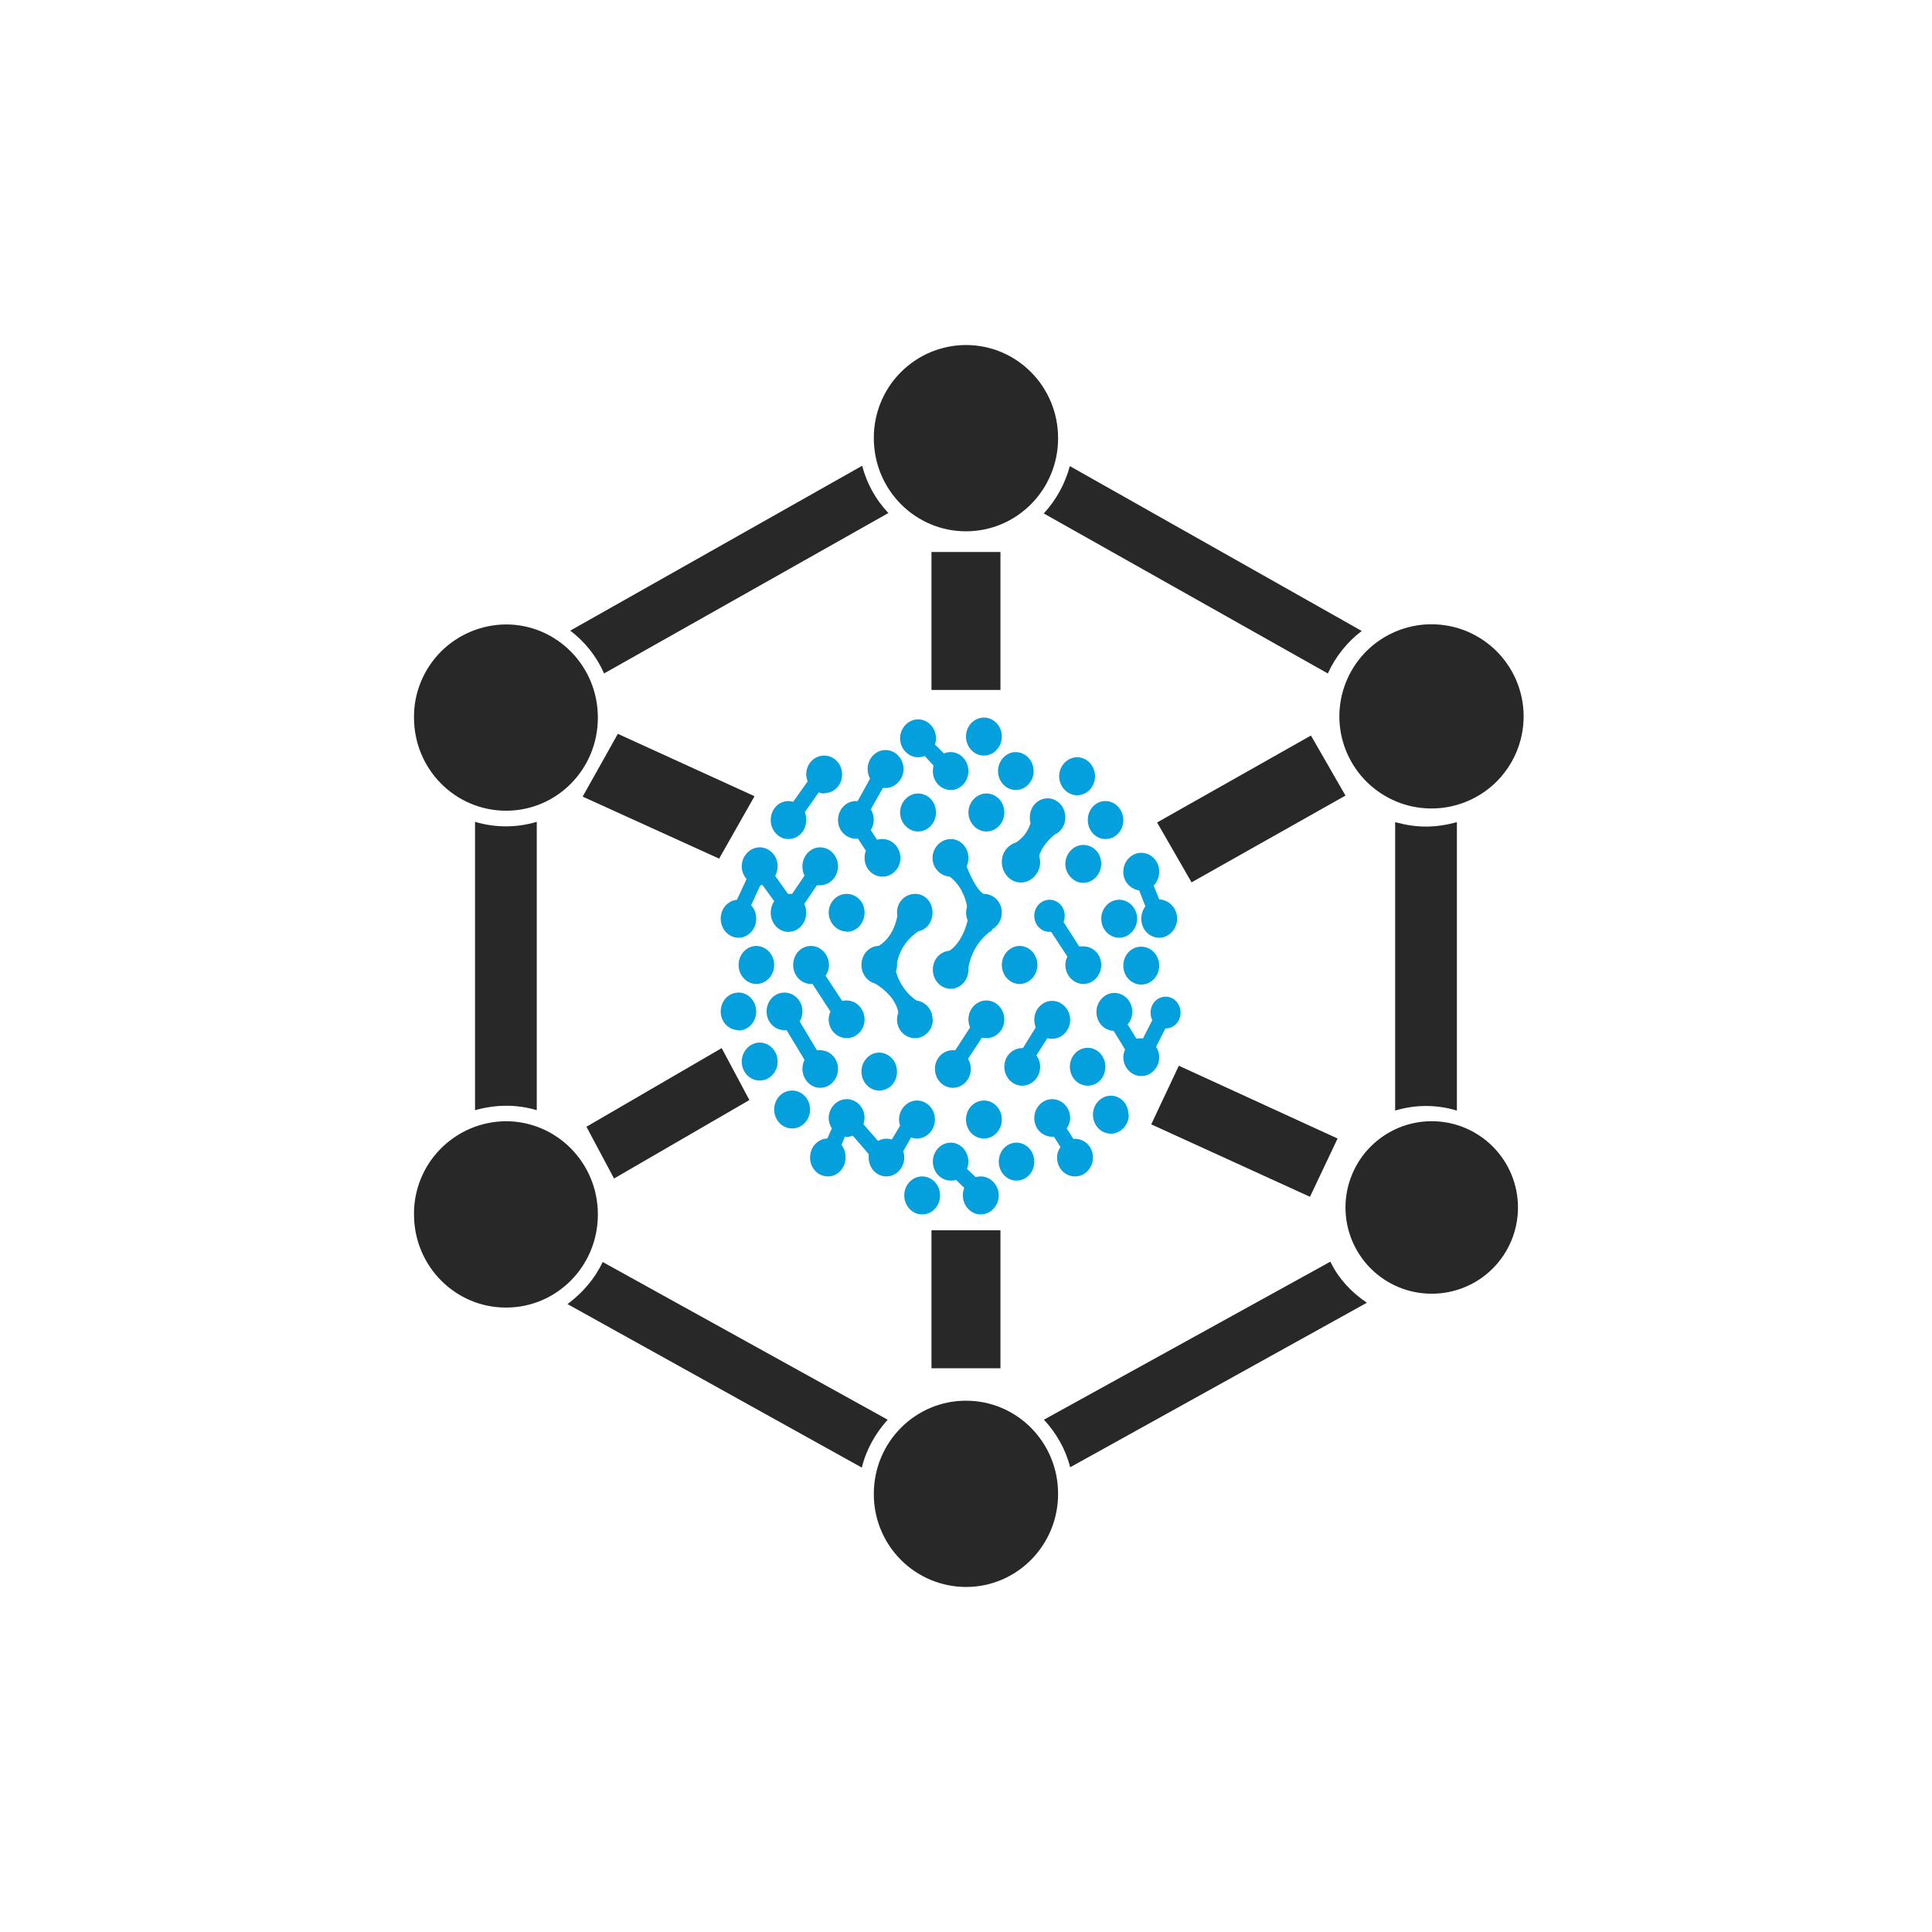 <svg width="24" height="24" viewBox="0 0 24 24" fill="none" xmlns="http://www.w3.org/2000/svg">
<path d="M8.935 10.667L7.238 9.896L7.675 9.116L9.373 9.891L8.935 10.663V10.667Z" fill="#282828"/>
<path d="M12.223 9.386C12.347 9.386 12.445 9.278 12.445 9.15C12.445 9.021 12.347 8.914 12.223 8.914C12.098 8.914 12 9.021 12 9.15C12 9.278 12.098 9.386 12.223 9.386ZM11.614 9.248C11.622 9.224 11.627 9.198 11.627 9.171C11.627 9.043 11.528 8.936 11.404 8.936C11.284 8.936 11.181 9.043 11.181 9.171C11.181 9.3 11.284 9.407 11.404 9.407C11.432 9.407 11.46 9.401 11.486 9.39L11.597 9.51C11.591 9.532 11.588 9.555 11.588 9.579C11.588 9.707 11.687 9.814 11.811 9.814C11.931 9.814 12.03 9.707 12.03 9.579C12.03 9.45 11.931 9.343 11.811 9.343C11.782 9.342 11.752 9.348 11.726 9.36L11.614 9.248ZM11.224 9.553C11.224 9.681 11.121 9.789 11.001 9.789C10.99 9.789 10.978 9.789 10.967 9.789L10.817 10.054C10.841 10.093 10.854 10.137 10.854 10.183C10.854 10.228 10.841 10.273 10.817 10.311L10.894 10.431C10.916 10.425 10.939 10.422 10.963 10.423C11.083 10.423 11.185 10.526 11.185 10.659C11.185 10.787 11.083 10.89 10.963 10.89C10.838 10.89 10.74 10.787 10.74 10.659C10.74 10.624 10.744 10.594 10.757 10.569L10.658 10.418C10.65 10.419 10.641 10.419 10.633 10.418C10.508 10.418 10.41 10.316 10.41 10.187C10.41 10.059 10.508 9.951 10.633 9.951C10.64 9.951 10.647 9.951 10.654 9.951L10.808 9.673C10.788 9.636 10.778 9.595 10.778 9.553C10.778 9.424 10.877 9.317 11.001 9.317C11.121 9.317 11.224 9.424 11.224 9.553ZM10.238 9.853C10.363 9.853 10.461 9.75 10.461 9.621C10.461 9.493 10.363 9.386 10.238 9.386C10.114 9.386 10.015 9.489 10.015 9.621C10.015 9.651 10.024 9.681 10.033 9.707L9.853 9.96C9.833 9.954 9.813 9.951 9.793 9.951C9.673 9.951 9.574 10.054 9.574 10.187C9.574 10.316 9.673 10.423 9.793 10.423C9.921 10.423 10.015 10.316 10.015 10.187C10.017 10.153 10.011 10.12 9.998 10.088L10.17 9.844C10.195 9.853 10.213 9.857 10.238 9.857V9.853ZM11.627 10.093C11.627 10.221 11.528 10.329 11.404 10.329C11.284 10.329 11.181 10.221 11.181 10.093C11.181 9.964 11.284 9.857 11.404 9.857C11.528 9.857 11.627 9.96 11.627 10.093ZM11.584 12.664C11.586 12.607 11.566 12.551 11.529 12.508C11.491 12.464 11.439 12.436 11.383 12.428C11.259 12.342 11.169 12.214 11.13 12.069C11.141 12.036 11.146 12.001 11.143 11.966C11.177 11.764 11.314 11.627 11.413 11.567C11.515 11.546 11.584 11.451 11.584 11.336C11.584 11.207 11.49 11.104 11.37 11.104C11.241 11.104 11.143 11.207 11.143 11.336L11.147 11.379C11.104 11.593 11.001 11.7 10.915 11.751C10.796 11.751 10.701 11.858 10.701 11.987C10.701 12.098 10.774 12.193 10.873 12.219C10.98 12.283 11.13 12.411 11.16 12.579C11.149 12.606 11.143 12.635 11.143 12.664C11.143 12.793 11.241 12.896 11.366 12.896C11.49 12.896 11.588 12.793 11.588 12.664H11.584ZM9.617 11.987C9.617 12.116 9.518 12.223 9.394 12.223C9.274 12.223 9.175 12.116 9.175 11.987C9.175 11.858 9.274 11.751 9.394 11.751C9.518 11.751 9.617 11.858 9.617 11.987ZM9.934 12.69C9.957 12.651 9.969 12.607 9.968 12.561C9.968 12.433 9.865 12.33 9.745 12.33C9.621 12.33 9.523 12.433 9.523 12.566C9.523 12.694 9.621 12.797 9.745 12.797H9.771L9.994 13.166C9.977 13.2 9.968 13.238 9.968 13.277C9.968 13.406 10.067 13.513 10.187 13.513C10.311 13.513 10.41 13.41 10.41 13.277C10.41 13.149 10.311 13.046 10.187 13.046C10.174 13.044 10.161 13.044 10.148 13.046L9.934 12.69ZM9.66 13.187C9.66 13.316 9.561 13.423 9.437 13.423C9.317 13.423 9.214 13.32 9.214 13.187C9.214 13.059 9.317 12.951 9.437 12.951C9.561 12.951 9.66 13.059 9.66 13.187ZM9.175 12.801C9.295 12.801 9.394 12.694 9.394 12.566C9.394 12.437 9.295 12.33 9.175 12.33C9.051 12.33 8.953 12.433 8.953 12.566C8.953 12.694 9.051 12.797 9.175 12.797V12.801ZM9.66 10.761C9.66 10.804 9.647 10.847 9.63 10.881L9.788 11.104H9.84L9.994 10.877C9.976 10.841 9.967 10.802 9.968 10.761C9.968 10.633 10.067 10.526 10.187 10.526C10.311 10.526 10.41 10.633 10.41 10.761C10.41 10.89 10.311 10.997 10.187 10.997H10.148L9.99 11.229C10.007 11.263 10.015 11.297 10.015 11.34C10.015 11.469 9.917 11.576 9.793 11.576C9.673 11.576 9.574 11.469 9.574 11.34C9.574 11.284 9.591 11.233 9.617 11.194L9.471 10.993L9.445 10.997L9.33 11.246C9.373 11.289 9.394 11.348 9.394 11.413C9.394 11.541 9.295 11.649 9.175 11.649C9.051 11.649 8.953 11.541 8.953 11.413C8.953 11.289 9.038 11.19 9.154 11.177L9.274 10.92C9.236 10.876 9.214 10.82 9.214 10.761C9.214 10.633 9.317 10.526 9.437 10.526C9.561 10.526 9.66 10.633 9.66 10.761ZM10.517 11.576C10.641 11.576 10.74 11.469 10.74 11.336C10.74 11.207 10.641 11.104 10.517 11.104C10.397 11.104 10.294 11.207 10.294 11.336C10.294 11.464 10.397 11.571 10.517 11.571V11.576ZM10.92 13.547C11.048 13.547 11.143 13.444 11.143 13.311C11.143 13.183 11.044 13.076 10.92 13.076C10.8 13.076 10.701 13.183 10.701 13.311C10.701 13.44 10.8 13.547 10.92 13.547ZM11.614 13.907C11.614 14.036 11.515 14.143 11.391 14.143C11.366 14.143 11.342 14.139 11.318 14.13L11.22 14.301C11.228 14.323 11.233 14.353 11.233 14.379C11.233 14.507 11.134 14.614 11.01 14.614C10.89 14.614 10.791 14.511 10.791 14.379V14.336L10.594 14.108C10.563 14.121 10.529 14.125 10.495 14.121L10.453 14.224C10.487 14.267 10.504 14.319 10.504 14.379C10.504 14.507 10.405 14.614 10.286 14.614C10.161 14.614 10.063 14.511 10.063 14.379C10.063 14.25 10.157 14.147 10.277 14.143L10.333 14.018C10.308 13.98 10.295 13.935 10.294 13.89C10.294 13.761 10.397 13.654 10.517 13.654C10.641 13.654 10.74 13.757 10.74 13.89L10.727 13.967L10.907 14.173C10.933 14.158 10.961 14.149 10.991 14.146C11.02 14.143 11.05 14.146 11.078 14.156L11.181 13.984C11.173 13.959 11.168 13.933 11.168 13.907C11.168 13.778 11.271 13.671 11.391 13.671C11.515 13.671 11.614 13.778 11.614 13.907ZM12.03 12.047C12.03 12.176 11.931 12.283 11.811 12.283C11.687 12.283 11.588 12.176 11.588 12.047C11.588 11.918 11.678 11.82 11.794 11.811C11.871 11.76 11.966 11.649 12.021 11.434C11.998 11.38 11.995 11.319 12.013 11.263C12 11.168 11.94 10.997 11.798 10.89C11.74 10.886 11.685 10.859 11.646 10.816C11.606 10.773 11.584 10.717 11.584 10.659C11.584 10.53 11.687 10.423 11.811 10.423C11.931 10.423 12.03 10.526 12.03 10.659C12.03 10.697 12.021 10.731 12.008 10.766C12.051 10.873 12.137 11.061 12.218 11.104C12.347 11.104 12.445 11.207 12.445 11.336C12.445 11.43 12.394 11.507 12.317 11.55L12.33 11.554C12.244 11.601 12.073 11.76 12.03 12.021V12.047ZM12.253 12.896C12.377 12.896 12.476 12.793 12.476 12.664C12.476 12.536 12.377 12.428 12.253 12.428C12.133 12.428 12.03 12.531 12.03 12.664C12.03 12.698 12.038 12.733 12.051 12.763L11.867 13.046H11.837C11.713 13.046 11.614 13.149 11.614 13.277C11.614 13.406 11.713 13.513 11.837 13.513C11.957 13.513 12.06 13.41 12.06 13.277C12.06 13.234 12.047 13.191 12.025 13.153L12.197 12.891L12.253 12.896ZM12.445 13.907C12.445 14.036 12.347 14.143 12.223 14.143C12.098 14.143 12 14.04 12 13.907C12 13.778 12.098 13.671 12.223 13.671C12.347 13.671 12.445 13.778 12.445 13.907ZM12.626 14.666C12.75 14.666 12.848 14.563 12.848 14.43C12.848 14.301 12.75 14.194 12.626 14.194C12.505 14.194 12.407 14.301 12.407 14.43C12.407 14.559 12.505 14.666 12.626 14.666ZM12.887 11.987C12.887 12.116 12.788 12.223 12.664 12.223C12.544 12.223 12.445 12.116 12.445 11.987C12.445 11.858 12.544 11.751 12.668 11.751C12.788 11.751 12.887 11.858 12.887 11.987ZM13.071 12.904C13.191 12.904 13.294 12.801 13.294 12.668C13.294 12.54 13.191 12.433 13.071 12.433C12.947 12.433 12.848 12.54 12.848 12.668C12.848 12.703 12.857 12.737 12.866 12.763L12.707 13.02H12.698C12.574 13.02 12.476 13.123 12.476 13.251C12.476 13.38 12.574 13.487 12.698 13.487C12.818 13.487 12.921 13.384 12.921 13.251C12.921 13.2 12.904 13.151 12.874 13.11L13.011 12.896C13.028 12.904 13.05 12.904 13.071 12.904ZM13.294 13.89C13.294 13.933 13.277 13.98 13.251 14.018L13.333 14.147C13.34 14.147 13.347 14.147 13.354 14.147C13.478 14.147 13.577 14.25 13.577 14.379C13.577 14.507 13.478 14.614 13.354 14.614C13.23 14.614 13.131 14.511 13.131 14.379C13.131 14.331 13.148 14.284 13.174 14.25L13.093 14.121H13.071C12.947 14.121 12.848 14.018 12.848 13.89C12.848 13.761 12.947 13.654 13.071 13.654C13.191 13.654 13.294 13.757 13.294 13.89ZM13.508 13.487C13.637 13.487 13.731 13.384 13.731 13.251C13.731 13.123 13.633 13.016 13.513 13.016C13.388 13.016 13.29 13.123 13.29 13.251C13.29 13.38 13.388 13.487 13.513 13.487H13.508ZM14.023 13.847C14.023 13.976 13.92 14.083 13.8 14.083C13.675 14.083 13.577 13.976 13.577 13.847C13.577 13.719 13.675 13.611 13.8 13.611C13.92 13.611 14.018 13.714 14.018 13.847H14.023ZM14.177 12.231C14.301 12.231 14.4 12.124 14.4 11.996C14.4 11.867 14.301 11.76 14.177 11.76C14.053 11.76 13.954 11.863 13.954 11.996C13.954 12.124 14.053 12.231 14.177 12.231ZM14.005 12.729C14.044 12.686 14.066 12.63 14.066 12.57C14.066 12.441 13.967 12.334 13.843 12.334C13.723 12.334 13.62 12.441 13.62 12.57C13.62 12.698 13.714 12.801 13.834 12.806L13.976 13.037C13.962 13.067 13.955 13.099 13.954 13.131C13.954 13.26 14.053 13.367 14.177 13.367C14.301 13.367 14.4 13.264 14.4 13.131C14.399 13.086 14.386 13.041 14.361 13.003L14.477 12.776C14.584 12.776 14.665 12.69 14.665 12.579C14.665 12.467 14.58 12.381 14.481 12.381C14.378 12.381 14.293 12.467 14.293 12.579C14.293 12.613 14.301 12.647 14.314 12.673L14.198 12.9C14.171 12.896 14.143 12.898 14.117 12.904L14.01 12.729H14.005ZM10.255 12.12C10.281 12.086 10.298 12.034 10.298 11.991C10.298 11.858 10.195 11.751 10.075 11.751C9.947 11.751 9.853 11.858 9.853 11.987C9.853 12.116 9.951 12.223 10.075 12.223H10.093L10.316 12.566C10.302 12.597 10.294 12.63 10.294 12.664C10.294 12.793 10.397 12.896 10.517 12.896C10.641 12.896 10.74 12.793 10.74 12.664C10.74 12.536 10.641 12.428 10.517 12.428C10.498 12.428 10.479 12.429 10.461 12.433L10.255 12.12ZM12.12 14.623L12.013 14.52C12.023 14.493 12.029 14.464 12.03 14.434C12.03 14.301 11.931 14.194 11.811 14.194C11.687 14.194 11.588 14.301 11.588 14.43C11.588 14.559 11.687 14.666 11.811 14.666C11.833 14.666 11.854 14.666 11.876 14.657L11.978 14.756C11.966 14.786 11.961 14.818 11.961 14.85C11.961 14.979 12.06 15.086 12.184 15.086C12.304 15.086 12.407 14.979 12.407 14.85C12.407 14.721 12.304 14.614 12.184 14.614C12.162 14.614 12.141 14.617 12.12 14.623ZM11.678 14.85C11.678 14.979 11.58 15.086 11.456 15.086C11.331 15.086 11.233 14.979 11.233 14.85C11.233 14.721 11.331 14.614 11.456 14.614C11.58 14.614 11.678 14.721 11.678 14.85ZM10.063 13.783C10.063 13.911 9.964 14.018 9.84 14.018C9.715 14.018 9.617 13.911 9.617 13.783C9.617 13.654 9.715 13.547 9.84 13.547C9.964 13.547 10.063 13.654 10.063 13.783ZM13.226 11.374C13.226 11.404 13.221 11.43 13.213 11.456L13.405 11.756H13.457C13.581 11.756 13.68 11.858 13.68 11.987C13.68 12.116 13.581 12.223 13.457 12.223C13.337 12.223 13.234 12.116 13.234 11.987C13.234 11.948 13.243 11.914 13.26 11.884L13.058 11.576H13.037C12.934 11.576 12.848 11.49 12.848 11.374C12.848 11.267 12.934 11.177 13.037 11.177C13.14 11.177 13.226 11.263 13.226 11.374ZM14.126 11.413C14.126 11.541 14.023 11.649 13.903 11.649C13.778 11.649 13.68 11.541 13.68 11.413C13.68 11.284 13.778 11.177 13.903 11.177C14.023 11.177 14.126 11.28 14.126 11.413ZM13.68 10.727C13.68 10.856 13.581 10.967 13.457 10.967C13.337 10.967 13.234 10.86 13.234 10.731C13.234 10.603 13.337 10.496 13.457 10.496C13.581 10.496 13.68 10.598 13.68 10.731V10.727ZM12.84 9.579C12.84 9.707 12.741 9.814 12.617 9.814C12.497 9.814 12.398 9.707 12.398 9.579C12.398 9.45 12.497 9.343 12.617 9.343C12.741 9.343 12.84 9.45 12.84 9.579ZM13.38 9.879C13.504 9.879 13.603 9.771 13.603 9.643C13.603 9.514 13.504 9.407 13.38 9.407C13.26 9.407 13.157 9.514 13.157 9.643C13.157 9.771 13.26 9.879 13.38 9.879ZM12.476 10.093C12.476 10.221 12.377 10.329 12.253 10.329C12.133 10.329 12.03 10.221 12.03 10.093C12.03 9.964 12.133 9.857 12.253 9.857C12.377 9.857 12.476 9.96 12.476 10.093ZM13.731 10.423C13.86 10.423 13.954 10.316 13.954 10.187C13.954 10.059 13.855 9.951 13.731 9.951C13.611 9.951 13.513 10.054 13.513 10.187C13.513 10.316 13.611 10.423 13.731 10.423ZM13.097 10.371C13.139 10.352 13.174 10.321 13.198 10.283C13.222 10.244 13.235 10.199 13.234 10.153C13.234 10.024 13.136 9.917 13.015 9.917C12.891 9.917 12.793 10.02 12.793 10.153C12.793 10.178 12.793 10.204 12.801 10.226C12.772 10.325 12.708 10.41 12.621 10.466C12.569 10.482 12.524 10.514 12.492 10.558C12.46 10.602 12.444 10.656 12.445 10.71C12.445 10.847 12.553 10.963 12.681 10.963C12.81 10.963 12.921 10.847 12.921 10.71C12.921 10.684 12.917 10.659 12.908 10.637C12.934 10.53 13.028 10.427 13.097 10.371ZM14.4 10.83C14.4 10.894 14.374 10.959 14.331 11.001L14.4 11.173C14.524 11.177 14.623 11.284 14.623 11.413C14.623 11.541 14.52 11.649 14.4 11.649C14.275 11.649 14.177 11.541 14.177 11.413C14.177 11.353 14.198 11.301 14.228 11.258L14.151 11.061C14.096 11.053 14.046 11.025 14.009 10.983C13.973 10.94 13.953 10.886 13.954 10.83C13.954 10.701 14.053 10.594 14.177 10.594C14.301 10.594 14.4 10.697 14.4 10.83Z" fill="#03A0DD"/>
<path d="M12 6.6C12.63 6.6 13.144 6.086 13.144 5.443C13.144 4.8 12.63 4.286 12 4.286C11.849 4.286 11.699 4.317 11.559 4.375C11.42 4.434 11.294 4.519 11.187 4.627C11.081 4.734 10.997 4.862 10.94 5.002C10.883 5.142 10.854 5.292 10.855 5.443C10.855 6.086 11.37 6.6 12 6.6ZM17.713 10.041C17.869 10.051 18.025 10.028 18.172 9.975C18.318 9.922 18.453 9.84 18.567 9.733C18.68 9.626 18.771 9.497 18.833 9.353C18.895 9.21 18.927 9.055 18.927 8.899C18.927 8.743 18.895 8.589 18.833 8.445C18.771 8.302 18.68 8.173 18.567 8.066C18.453 7.959 18.318 7.876 18.172 7.823C18.025 7.77 17.869 7.748 17.713 7.757C17.422 7.775 17.149 7.903 16.949 8.115C16.75 8.327 16.638 8.608 16.638 8.899C16.638 9.191 16.75 9.471 16.949 9.683C17.149 9.895 17.422 10.024 17.713 10.041ZM18.857 15C18.857 15.284 18.744 15.557 18.543 15.758C18.342 15.959 18.07 16.071 17.785 16.071C17.501 16.071 17.229 15.959 17.028 15.758C16.827 15.557 16.714 15.284 16.714 15C16.714 14.716 16.827 14.443 17.028 14.242C17.229 14.041 17.501 13.928 17.785 13.928C18.07 13.928 18.342 14.041 18.543 14.242C18.744 14.443 18.857 14.716 18.857 15ZM6.287 10.071C6.917 10.071 7.427 9.557 7.427 8.914C7.427 8.271 6.913 7.757 6.287 7.757C6.136 7.758 5.986 7.788 5.847 7.847C5.707 7.905 5.581 7.991 5.474 8.098C5.368 8.206 5.284 8.333 5.227 8.473C5.17 8.613 5.141 8.763 5.143 8.914C5.143 9.557 5.657 10.071 6.287 10.071ZM13.144 18.557C13.144 19.2 12.63 19.714 12 19.714C11.849 19.714 11.699 19.683 11.559 19.625C11.42 19.566 11.294 19.481 11.187 19.373C11.081 19.266 10.997 19.138 10.94 18.998C10.883 18.858 10.854 18.708 10.855 18.557C10.855 17.914 11.37 17.4 12 17.4C12.63 17.4 13.144 17.914 13.144 18.557ZM6.287 16.243C6.917 16.243 7.427 15.729 7.427 15.086C7.427 14.443 6.913 13.928 6.283 13.928C6.132 13.93 5.983 13.96 5.844 14.019C5.705 14.078 5.579 14.164 5.473 14.271C5.367 14.378 5.283 14.506 5.227 14.645C5.17 14.785 5.141 14.935 5.143 15.086C5.143 15.729 5.657 16.243 6.283 16.243H6.287ZM11.571 8.571V6.857H12.428V8.571H11.571ZM14.798 10.963L16.714 9.883L16.285 9.137L14.374 10.217L14.803 10.963H14.798ZM9.313 13.663L7.628 14.64L7.285 13.997L8.965 13.02L9.308 13.663H9.313ZM11.571 15.283V16.997H12.428V15.283H11.571ZM16.273 14.867L14.301 13.967L14.644 13.239L16.616 14.143L16.273 14.867ZM12.964 6.381C13.118 6.214 13.23 6.013 13.29 5.79L16.916 7.838C16.735 7.976 16.59 8.156 16.495 8.366L12.964 6.377V6.381ZM17.713 10.268C17.846 10.268 17.974 10.247 18.098 10.213V13.796C17.848 13.72 17.581 13.72 17.331 13.796V10.213C17.456 10.247 17.58 10.268 17.717 10.268H17.713ZM16.526 15.673L12.968 17.636C13.123 17.803 13.238 18.004 13.294 18.227L16.98 16.183C16.787 16.054 16.628 15.883 16.526 15.673ZM10.706 18.231C10.761 18.004 10.877 17.803 11.027 17.636L7.487 15.677C7.388 15.887 7.234 16.063 7.05 16.2L10.706 18.231ZM6.287 13.736C6.154 13.736 6.025 13.757 5.901 13.791V10.209C6.151 10.284 6.418 10.284 6.668 10.209V13.791C6.543 13.754 6.413 13.735 6.283 13.736H6.287ZM7.504 8.366L11.036 6.373C10.879 6.208 10.767 6.006 10.71 5.786L7.084 7.834C7.264 7.971 7.41 8.151 7.504 8.366Z" fill="#282828"/>
</svg>
